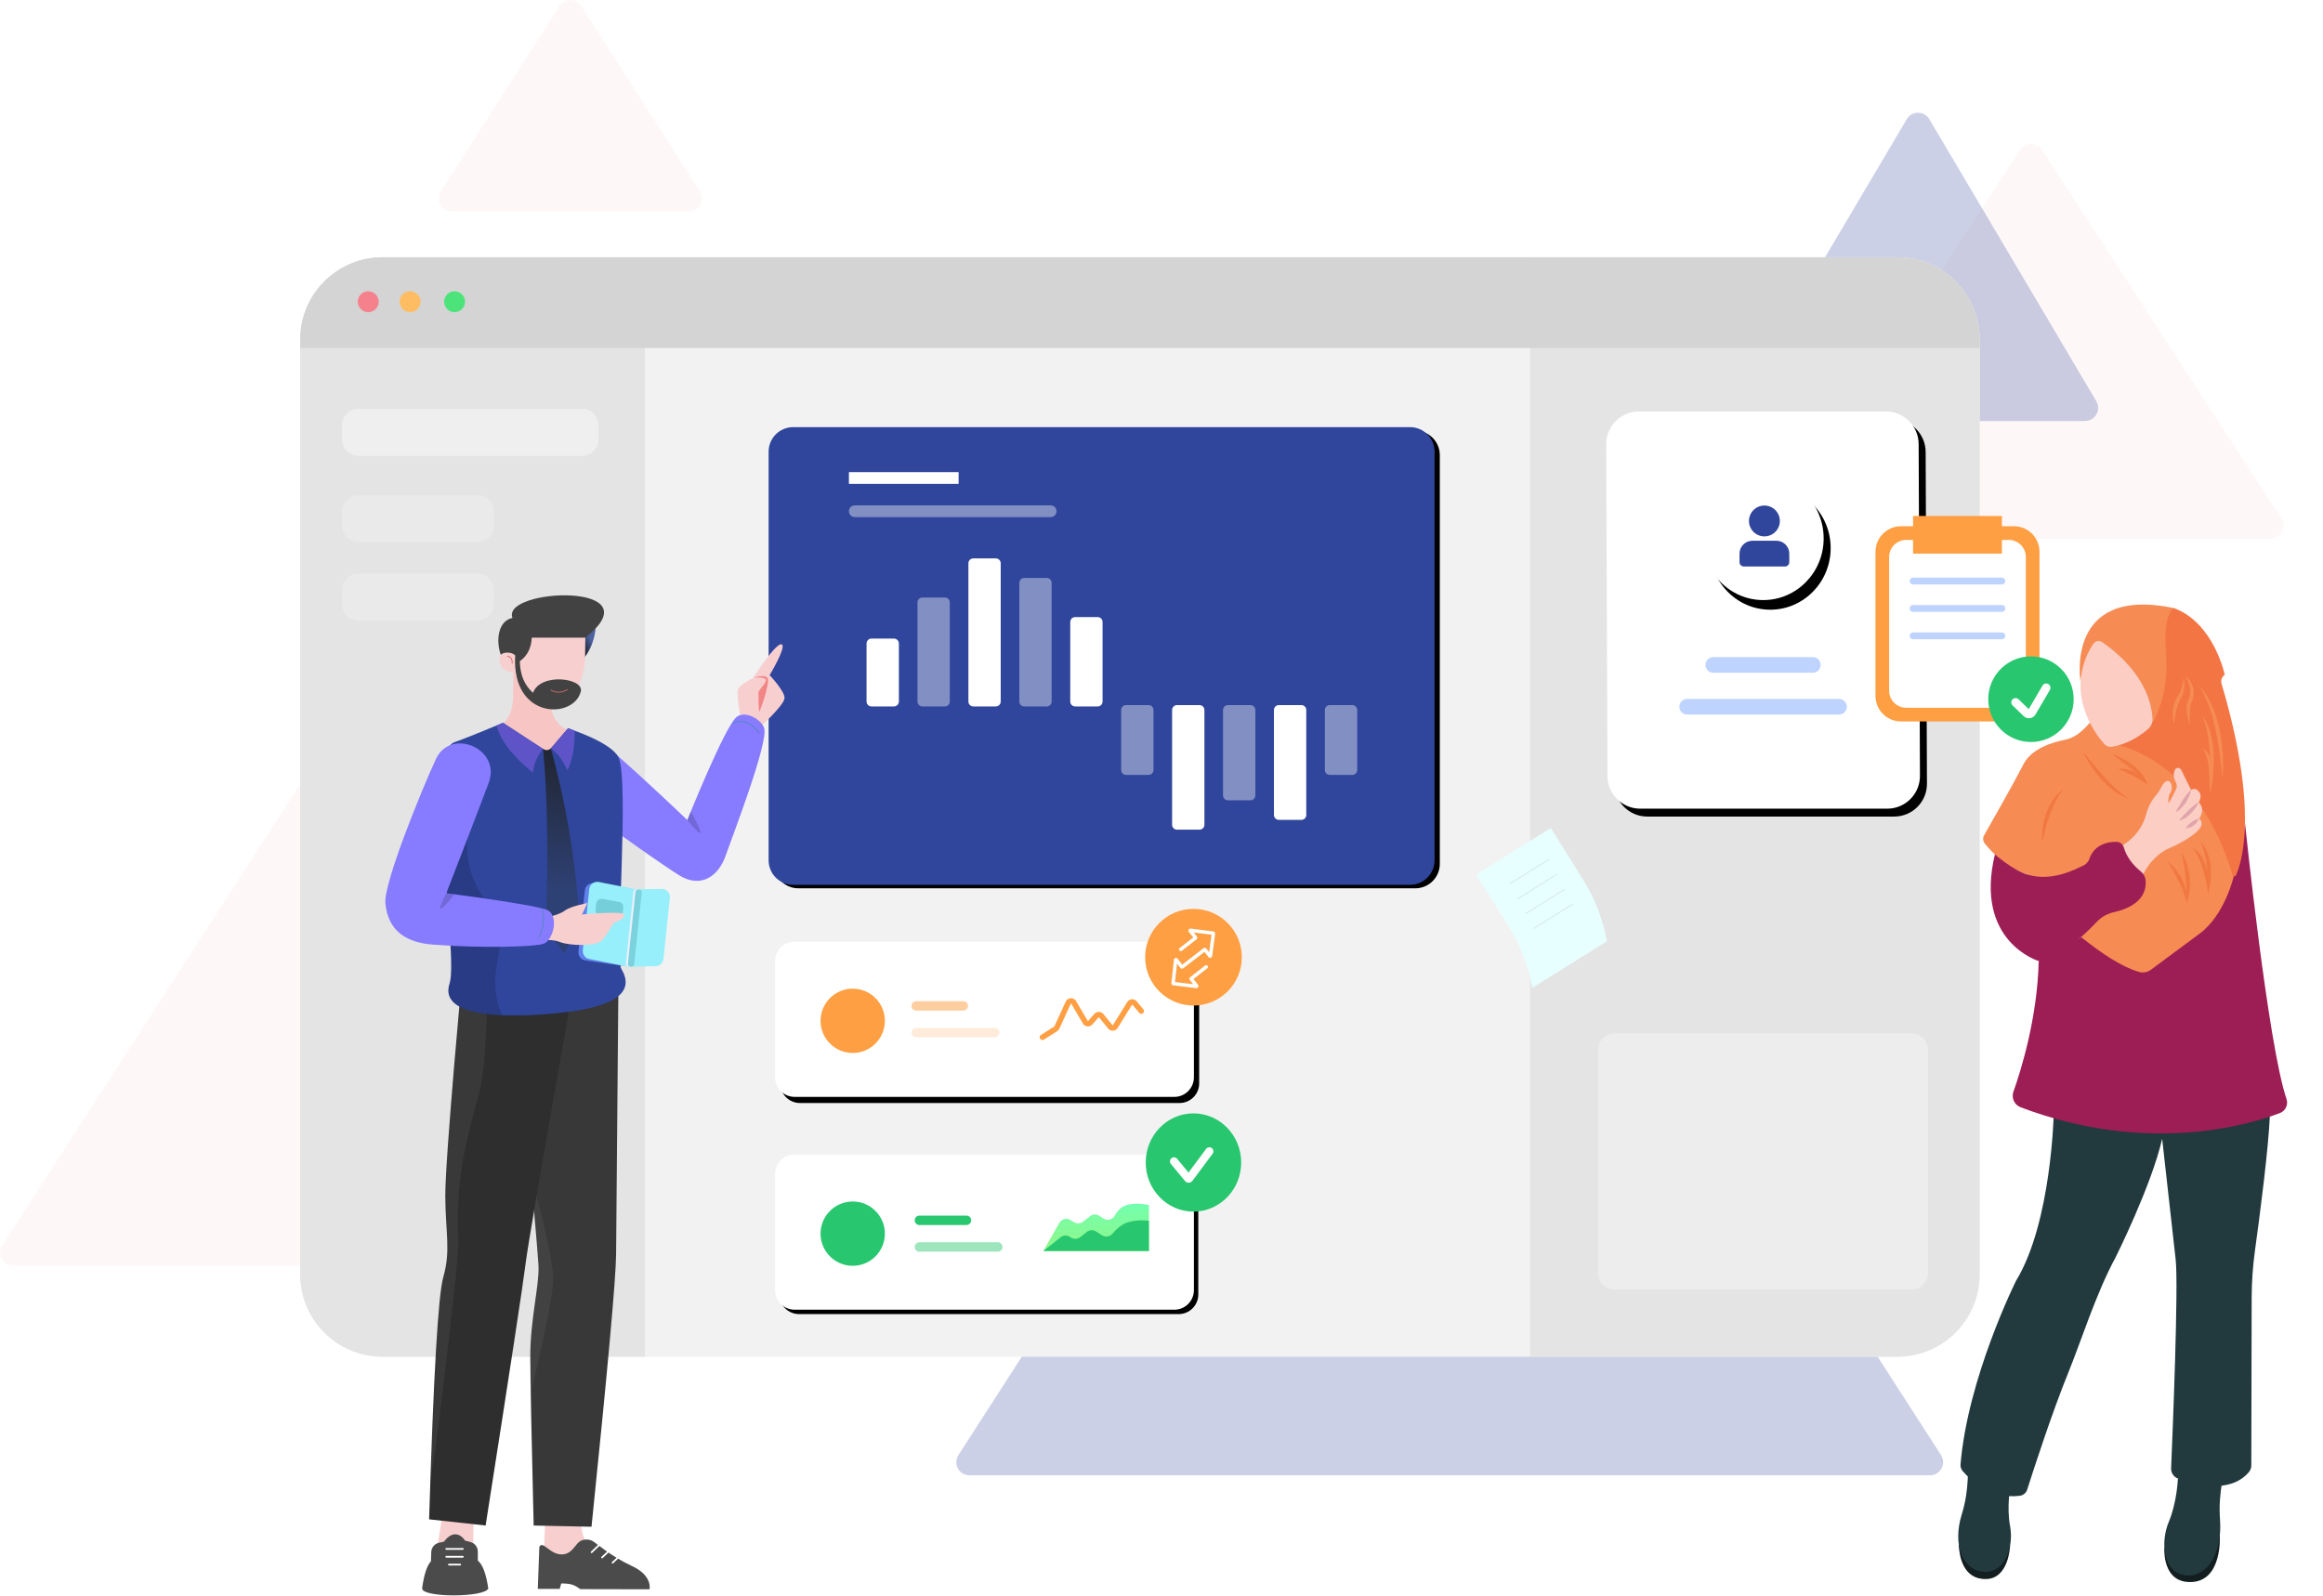 <svg width="2653" height="1823" viewBox="0 0 2653 1823" fill="none" xmlns="http://www.w3.org/2000/svg">
<path opacity="0.05" fill-rule="evenodd" clip-rule="evenodd" d="M2332.11 171.103L2605.66 592.462C2610.16 599.392 2608.19 608.658 2601.26 613.157C2598.83 614.731 2596 615.569 2593.11 615.569H2046.02C2037.76 615.569 2031.06 608.871 2031.06 600.608C2031.06 597.717 2031.9 594.887 2033.47 592.462L2307.02 171.103C2311.52 164.172 2320.78 162.201 2327.71 166.7C2329.47 167.843 2330.97 169.343 2332.11 171.103Z" fill="#EA5455"/>
<path opacity="0.05" fill-rule="evenodd" clip-rule="evenodd" d="M364.739 900.595L701.949 1422.84C706.431 1429.78 704.437 1439.04 697.496 1443.52C695.077 1445.08 692.259 1445.91 689.38 1445.91H14.961C6.698 1445.91 0 1439.22 0 1430.95C0 1428.07 0.831 1425.26 2.392 1422.84L339.602 900.595C344.084 893.654 353.345 891.66 360.286 896.142C362.07 897.294 363.588 898.812 364.739 900.595Z" fill="#EA5455"/>
<path opacity="0.25" fill-rule="evenodd" clip-rule="evenodd" d="M1668.24 810.88L2216.81 1662.23C2221.28 1669.17 2219.28 1678.43 2212.34 1682.91C2209.92 1684.46 2207.11 1685.29 2204.23 1685.29H1107.1C1098.84 1685.29 1092.14 1678.59 1092.14 1670.33C1092.14 1667.46 1092.96 1664.64 1094.52 1662.23L1643.09 810.88C1647.56 803.934 1656.82 801.932 1663.77 806.408C1665.56 807.563 1667.09 809.088 1668.24 810.88Z" fill="#30469C"/>
<path opacity="0.25" fill-rule="evenodd" clip-rule="evenodd" d="M2203.4 136.124L2394.1 458.337C2398.31 465.448 2395.95 474.624 2388.84 478.833C2386.54 480.198 2383.9 480.918 2381.22 480.918H1999.83C1991.56 480.918 1984.87 474.22 1984.87 465.957C1984.87 463.276 1985.59 460.644 1986.95 458.337L2177.65 136.124C2181.86 129.013 2191.03 126.661 2198.15 130.869C2200.31 132.151 2202.12 133.958 2203.4 136.124Z" fill="#30469C"/>
<path opacity="0.05" fill-rule="evenodd" clip-rule="evenodd" d="M663.996 6.901L799.368 218.516C803.821 225.477 801.788 234.729 794.827 239.181C792.42 240.721 789.622 241.54 786.765 241.54H516.022C507.759 241.54 501.061 234.841 501.061 226.578C501.061 223.721 501.879 220.923 503.419 218.516L638.79 6.901C643.243 -0.06 652.495 -2.093 659.456 2.36C661.28 3.527 662.829 5.076 663.996 6.901Z" fill="#EA5455"/>
<path fill-rule="evenodd" clip-rule="evenodd" d="M436.841 293.904H2166.85C2218.77 293.904 2260.87 335.998 2260.87 387.924V1455.82C2260.87 1507.74 2218.77 1549.84 2166.85 1549.84H436.841C384.915 1549.84 342.821 1507.74 342.821 1455.82V387.924C342.821 335.998 384.915 293.904 436.841 293.904Z" fill="#F2F2F2"/>
<g filter="url(#filter0_d_175_165)">
<path d="M905.801 487.937H1610.36C1625.82 487.937 1638.35 500.47 1638.35 515.93V982.743C1638.35 998.204 1625.82 1010.74 1610.36 1010.74H905.801C890.341 1010.74 877.808 998.204 877.808 982.743V515.93C877.808 500.47 890.341 487.937 905.801 487.937Z" fill="black"/>
</g>
<path d="M905.801 487.937H1610.36C1625.82 487.937 1638.35 500.47 1638.35 515.93V982.743C1638.35 998.204 1625.82 1010.74 1610.36 1010.74H905.801C890.341 1010.74 877.808 998.204 877.808 982.743V515.93C877.808 500.47 890.341 487.937 905.801 487.937Z" fill="#30469C"/>
<path opacity="0.395" fill-rule="evenodd" clip-rule="evenodd" d="M1084.72 688.153V801.381C1084.72 804.473 1082.21 806.98 1079.12 806.98H1053.41C1050.32 806.98 1047.81 804.473 1047.81 801.381V688.153C1047.81 685.061 1050.32 682.555 1053.41 682.555H1079.12C1082.21 682.555 1084.72 685.061 1084.72 688.153Z" fill="white"/>
<path fill-rule="evenodd" clip-rule="evenodd" d="M1026.56 735.071V801.381C1026.56 804.473 1024.05 806.98 1020.96 806.98H995.25C992.158 806.98 989.651 804.473 989.651 801.381V735.071C989.651 731.979 992.158 729.473 995.25 729.473H1020.96C1024.05 729.473 1026.56 731.979 1026.56 735.071Z" fill="white"/>
<path fill-rule="evenodd" clip-rule="evenodd" d="M1142.88 643.469V801.38C1142.88 804.472 1140.37 806.979 1137.28 806.979H1111.57C1108.48 806.979 1105.97 804.472 1105.97 801.38V643.469C1105.97 640.377 1108.48 637.87 1111.57 637.87H1137.28C1140.37 637.87 1142.88 640.377 1142.88 643.469Z" fill="white"/>
<path opacity="0.395" fill-rule="evenodd" clip-rule="evenodd" d="M1201.04 665.81V801.379C1201.04 804.472 1198.53 806.978 1195.44 806.978H1169.73C1166.64 806.978 1164.13 804.472 1164.13 801.379V665.81C1164.13 662.718 1166.64 660.211 1169.73 660.211H1195.44C1198.53 660.211 1201.04 662.718 1201.04 665.81Z" fill="white"/>
<path fill-rule="evenodd" clip-rule="evenodd" d="M1259.2 710.494V801.38C1259.2 804.472 1256.69 806.978 1253.6 806.978H1227.89C1224.79 806.978 1222.29 804.472 1222.29 801.38V710.494C1222.29 707.402 1224.79 704.896 1227.89 704.896H1253.6C1256.69 704.896 1259.2 707.402 1259.2 710.494Z" fill="white"/>
<path opacity="0.395" fill-rule="evenodd" clip-rule="evenodd" d="M1317.36 811.033V879.577C1317.36 882.669 1314.85 885.176 1311.76 885.176H1286.05C1282.95 885.176 1280.45 882.669 1280.45 879.577V811.033C1280.45 807.941 1282.95 805.435 1286.05 805.435H1311.76C1314.85 805.435 1317.36 807.941 1317.36 811.033Z" fill="white"/>
<path fill-rule="evenodd" clip-rule="evenodd" d="M1375.51 811.033V942.134C1375.51 945.226 1373.01 947.733 1369.92 947.733H1344.2C1341.11 947.733 1338.61 945.226 1338.61 942.134V811.033C1338.61 807.941 1341.11 805.435 1344.2 805.435H1369.92C1373.01 805.435 1375.51 807.941 1375.51 811.033Z" fill="white"/>
<path opacity="0.395" fill-rule="evenodd" clip-rule="evenodd" d="M1433.68 811.033V908.621C1433.68 911.713 1431.17 914.22 1428.08 914.22H1402.37C1399.27 914.22 1396.77 911.713 1396.77 908.621V811.033C1396.77 807.941 1399.27 805.435 1402.37 805.435H1428.08C1431.17 805.435 1433.68 807.941 1433.68 811.033Z" fill="white"/>
<path fill-rule="evenodd" clip-rule="evenodd" d="M1491.83 811.033V930.963C1491.83 934.055 1489.33 936.562 1486.23 936.562H1460.52C1457.43 936.562 1454.92 934.055 1454.92 930.963V811.033C1454.92 807.941 1457.43 805.435 1460.52 805.435H1486.23C1489.33 805.435 1491.83 807.941 1491.83 811.033Z" fill="white"/>
<path opacity="0.395" fill-rule="evenodd" clip-rule="evenodd" d="M1549.99 811.033V879.577C1549.99 882.669 1547.49 885.176 1544.39 885.176H1518.68C1515.59 885.176 1513.08 882.669 1513.08 879.577V811.033C1513.08 807.941 1515.59 805.435 1518.68 805.435H1544.39C1547.49 805.435 1549.99 807.941 1549.99 811.033Z" fill="white"/>
<path opacity="0.395" fill-rule="evenodd" clip-rule="evenodd" d="M976.224 577.304H1199.93C1203.63 577.304 1206.63 580.305 1206.63 584.007C1206.63 587.708 1203.63 590.709 1199.93 590.709H976.224C972.522 590.709 969.521 587.708 969.521 584.007C969.521 580.305 972.522 577.304 976.224 577.304Z" fill="white"/>
<path d="M1094.79 539.324H969.521V552.729H1094.79V539.324Z" fill="white"/>
<path fill-rule="evenodd" clip-rule="evenodd" d="M436.841 293.904H642.59C694.516 293.904 736.61 335.998 736.61 387.924V1549.84H436.841C384.915 1549.84 342.821 1507.74 342.821 1455.82V387.924C342.821 335.998 384.915 293.904 436.841 293.904Z" fill="#E4E4E4"/>
<path fill-rule="evenodd" clip-rule="evenodd" d="M409.343 467.04H664.837C675.165 467.04 683.538 475.413 683.538 485.742V502.071C683.538 512.399 675.165 520.772 664.837 520.772H409.343C399.015 520.772 390.642 512.399 390.642 502.071V485.742C390.642 475.413 399.015 467.04 409.343 467.04Z" fill="white" fill-opacity="0.424"/>
<path fill-rule="evenodd" clip-rule="evenodd" d="M409.343 565.55H545.287C555.616 565.55 563.989 573.923 563.989 584.251V600.581C563.989 610.909 555.616 619.282 545.287 619.282H409.343C399.015 619.282 390.642 610.909 390.642 600.581V584.251C390.642 573.923 399.015 565.55 409.343 565.55Z" fill="white" fill-opacity="0.205"/>
<path fill-rule="evenodd" clip-rule="evenodd" d="M409.343 655.104H545.287C555.616 655.104 563.989 663.476 563.989 673.805V690.134C563.989 700.463 555.616 708.836 545.287 708.836H409.343C399.015 708.836 390.642 700.463 390.642 690.134V673.805C390.642 663.476 399.015 655.104 409.343 655.104Z" fill="white" fill-opacity="0.205"/>
<path fill-rule="evenodd" clip-rule="evenodd" d="M1747.53 293.904H2166.85C2218.77 293.904 2260.87 335.998 2260.87 387.924V1455.82C2260.87 1507.74 2218.77 1549.84 2166.85 1549.84H1747.53V293.904Z" fill="#E4E4E4"/>
<g filter="url(#filter1_d_175_165)">
<path d="M1871.75 470.027H2153.8C2174.4 470.027 2191.12 486.683 2191.21 507.282L2192.7 886.216C2192.79 906.873 2176.11 923.684 2155.45 923.766C2155.4 923.766 2155.35 923.766 2155.3 923.766H1873.25C1852.65 923.766 1835.93 907.111 1835.85 886.511L1834.35 507.578C1834.27 486.921 1850.95 470.109 1871.61 470.027C1871.66 470.027 1871.71 470.027 1871.75 470.027Z" fill="black"/>
</g>
<path d="M1871.75 470.027H2153.8C2174.4 470.027 2191.12 486.683 2191.21 507.282L2192.7 886.216C2192.79 906.873 2176.11 923.684 2155.45 923.766C2155.4 923.766 2155.35 923.766 2155.3 923.766H1873.25C1852.65 923.766 1835.93 907.111 1835.85 886.511L1834.35 507.578C1834.27 486.921 1850.95 470.109 1871.61 470.027C1871.66 470.027 1871.71 470.027 1871.75 470.027Z" fill="white"/>
<path opacity="0.34" d="M1956.73 750.629H2070.33C2075.27 750.629 2079.28 754.639 2079.28 759.585C2079.28 764.531 2075.27 768.54 2070.33 768.54H1956.73C1951.79 768.54 1947.78 764.531 1947.78 759.585C1947.78 754.639 1951.79 750.629 1956.73 750.629Z" fill="#467FFF"/>
<path opacity="0.34" d="M1926.84 798.391H2100.21C2105.16 798.391 2109.17 802.4 2109.17 807.346C2109.17 812.292 2105.16 816.301 2100.21 816.301H1926.84C1921.9 816.301 1917.89 812.292 1917.89 807.346C1917.89 802.4 1921.9 798.391 1926.84 798.391Z" fill="#467FFF"/>
<g filter="url(#filter2_dd_175_165)">
<path d="M2013.75 685.481C2051.84 685.481 2082.72 653.956 2082.72 615.068C2082.72 576.18 2051.84 544.656 2013.75 544.656C1975.66 544.656 1944.79 576.18 1944.79 615.068C1944.79 653.956 1975.66 685.481 2013.75 685.481Z" fill="black"/>
</g>
<path d="M2013.75 685.481C2051.84 685.481 2082.72 653.956 2082.72 615.068C2082.72 576.18 2051.84 544.656 2013.75 544.656C1975.66 544.656 1944.79 576.18 1944.79 615.068C1944.79 653.956 1975.66 685.481 2013.75 685.481Z" fill="white"/>
<path fill-rule="evenodd" clip-rule="evenodd" d="M2028.79 617.722C2036.9 617.722 2043.47 624.297 2043.47 632.406V642.184C2043.47 644.893 2041.28 647.09 2038.57 647.09H1991.53C1988.82 647.09 1986.63 644.893 1986.63 642.184V632.406C1986.63 624.297 1993.2 617.722 2001.31 617.722H2028.79ZM2015.05 577.493C2024.79 577.493 2032.69 585.382 2032.69 595.113C2032.69 604.845 2024.79 612.734 2015.05 612.734C2005.31 612.734 1997.41 604.845 1997.41 595.113C1997.41 585.382 2005.31 577.493 2015.05 577.493Z" fill="#30469C"/>
<path fill-rule="evenodd" clip-rule="evenodd" d="M1843.94 1180.49H2183.12C2193.45 1180.49 2201.82 1188.86 2201.82 1199.19V1454.33C2201.82 1464.66 2193.45 1473.03 2183.12 1473.03H1843.94C1833.61 1473.03 1825.24 1464.66 1825.24 1454.33V1199.19C1825.24 1188.86 1833.61 1180.49 1843.94 1180.49Z" fill="white" fill-opacity="0.346"/>
<path fill-rule="evenodd" clip-rule="evenodd" d="M436.841 293.904H2166.85C2218.77 293.904 2260.87 335.998 2260.87 387.924V397.576H342.821V387.924C342.821 335.998 384.915 293.904 436.841 293.904Z" fill="#D4D4D4"/>
<path fill-rule="evenodd" clip-rule="evenodd" d="M420.527 356.592C427.13 356.592 432.482 351.246 432.482 344.651C432.482 338.057 427.13 332.711 420.527 332.711C413.925 332.711 408.572 338.057 408.572 344.651C408.572 351.246 413.925 356.592 420.527 356.592Z" fill="#F5818D"/>
<path fill-rule="evenodd" clip-rule="evenodd" d="M468.348 356.592C474.95 356.592 480.302 351.246 480.302 344.651C480.302 338.057 474.95 332.711 468.348 332.711C461.745 332.711 456.393 338.057 456.393 344.651C456.393 351.246 461.745 356.592 468.348 356.592Z" fill="#FFBD63"/>
<path fill-rule="evenodd" clip-rule="evenodd" d="M519.156 356.592C525.759 356.592 531.111 351.246 531.111 344.651C531.111 338.057 525.759 332.711 519.156 332.711C512.554 332.711 507.201 338.057 507.201 344.651C507.201 351.246 512.554 356.592 519.156 356.592Z" fill="#4CE47A"/>
<g filter="url(#filter3_d_175_165)">
<path d="M907.559 1075.63H1341.13C1353.5 1075.63 1363.52 1085.65 1363.52 1098.02V1230.6C1363.52 1242.97 1353.5 1252.99 1341.13 1252.99H907.559C895.191 1252.99 885.164 1242.97 885.164 1230.6V1098.02C885.164 1085.65 895.191 1075.63 907.559 1075.63Z" fill="black"/>
</g>
<path d="M907.559 1075.63H1341.13C1353.5 1075.63 1363.52 1085.65 1363.52 1098.02V1230.6C1363.52 1242.97 1353.5 1252.99 1341.13 1252.99H907.559C895.191 1252.99 885.164 1242.97 885.164 1230.6V1098.02C885.164 1085.65 895.191 1075.63 907.559 1075.63Z" fill="white"/>
<path opacity="0.2" fill-rule="evenodd" clip-rule="evenodd" d="M1046.41 1174.16H1135.99C1138.96 1174.16 1141.36 1176.57 1141.36 1179.54C1141.36 1182.51 1138.96 1184.91 1135.99 1184.91H1046.41C1043.44 1184.91 1041.03 1182.51 1041.03 1179.54C1041.03 1176.57 1043.44 1174.16 1046.41 1174.16Z" fill="#FF9F43"/>
<path opacity="0.5" fill-rule="evenodd" clip-rule="evenodd" d="M1046.41 1143.71H1100.16C1103.12 1143.71 1105.53 1146.11 1105.53 1149.08C1105.53 1152.05 1103.12 1154.46 1100.16 1154.46H1046.41C1043.44 1154.46 1041.03 1152.05 1041.03 1149.08C1041.03 1146.11 1043.44 1143.71 1046.41 1143.71Z" fill="#FF9F43"/>
<path d="M1217.07 1144.2C1218.61 1140.82 1222.59 1139.33 1225.97 1140.87C1227.09 1141.38 1228.04 1142.18 1228.73 1143.19L1228.97 1143.58L1242.15 1165.98C1242.28 1166.2 1242.55 1166.27 1242.76 1166.14L1242.82 1166.1L1242.87 1166.05L1249.88 1158.13C1252.34 1155.35 1256.59 1155.09 1259.37 1157.55C1259.55 1157.71 1259.72 1157.88 1259.89 1158.06L1260.12 1158.34L1270.41 1170.96C1270.56 1171.15 1270.84 1171.18 1271.04 1171.03L1271.09 1170.98L1271.13 1170.92L1287.37 1144.67C1289.33 1141.52 1293.47 1140.54 1296.62 1142.49C1297.11 1142.8 1297.56 1143.16 1297.95 1143.58L1298.24 1143.9L1305.81 1152.94C1306.92 1154.27 1306.74 1156.25 1305.41 1157.36C1304.16 1158.41 1302.33 1158.31 1301.19 1157.17L1301 1156.96L1293.43 1147.92C1293.4 1147.88 1293.36 1147.85 1293.32 1147.83C1293.15 1147.72 1292.93 1147.75 1292.78 1147.88L1292.71 1147.97L1276.47 1174.22C1276.07 1174.85 1275.58 1175.42 1275 1175.89C1272.22 1178.15 1268.18 1177.83 1265.79 1175.21L1265.54 1174.92L1255.26 1162.3C1255.25 1162.28 1255.23 1162.26 1255.21 1162.24C1255.06 1162.11 1254.84 1162.1 1254.67 1162.2L1254.58 1162.28L1247.57 1170.21C1247.1 1170.74 1246.55 1171.19 1245.94 1171.55C1242.85 1173.37 1238.9 1172.43 1236.94 1169.48L1236.74 1169.16L1223.57 1146.76C1223.52 1146.68 1223.45 1146.61 1223.37 1146.57C1223.18 1146.49 1222.97 1146.54 1222.84 1146.69L1222.78 1146.8L1209.94 1174.97C1209.46 1176.02 1208.72 1176.92 1207.79 1177.6L1207.44 1177.85L1192.22 1187.55C1190.76 1188.48 1188.82 1188.05 1187.89 1186.59C1187.01 1185.21 1187.34 1183.41 1188.61 1182.43L1188.84 1182.26L1204.07 1172.56C1204.11 1172.53 1204.16 1172.49 1204.19 1172.44L1204.23 1172.37L1217.07 1144.2Z" fill="#FF9F43"/>
<path d="M973.848 1202.83C994.132 1202.83 1010.58 1186.39 1010.58 1166.1C1010.58 1145.82 994.132 1129.37 973.848 1129.37C953.564 1129.37 937.12 1145.82 937.12 1166.1C937.12 1186.39 953.564 1202.83 973.848 1202.83Z" fill="#FF9F43"/>
<g filter="url(#filter4_d_175_165)">
<path d="M907.559 1318.74H1341.13C1353.5 1318.74 1363.52 1328.77 1363.52 1341.14V1473.72C1363.52 1486.09 1353.5 1496.11 1341.13 1496.11H907.559C895.191 1496.11 885.164 1486.09 885.164 1473.72V1341.14C885.164 1328.77 895.191 1318.74 907.559 1318.74Z" fill="black"/>
</g>
<path d="M907.559 1318.74H1341.13C1353.5 1318.74 1363.52 1328.77 1363.52 1341.14V1473.72C1363.52 1486.09 1353.5 1496.11 1341.13 1496.11H907.559C895.191 1496.11 885.164 1486.09 885.164 1473.72V1341.14C885.164 1328.77 895.191 1318.74 907.559 1318.74Z" fill="white"/>
<path opacity="0.454" fill-rule="evenodd" clip-rule="evenodd" d="M1049.99 1419.07H1139.57C1142.54 1419.07 1144.95 1421.48 1144.95 1424.45C1144.95 1427.42 1142.54 1429.82 1139.57 1429.82H1049.99C1047.02 1429.82 1044.62 1427.42 1044.62 1424.45C1044.62 1421.48 1047.02 1419.07 1049.99 1419.07Z" fill="#28C76F"/>
<path fill-rule="evenodd" clip-rule="evenodd" d="M1049.99 1388.62H1103.74C1106.71 1388.62 1109.11 1391.02 1109.11 1393.99C1109.11 1396.96 1106.71 1399.37 1103.74 1399.37H1049.99C1047.02 1399.37 1044.62 1396.96 1044.62 1393.99C1044.62 1391.02 1047.02 1388.62 1049.99 1388.62Z" fill="#28C76F"/>
<path fill-rule="evenodd" clip-rule="evenodd" d="M1191.53 1429.06L1209.89 1396.83C1212.34 1392.53 1217.81 1391.03 1222.11 1393.48C1222.15 1393.51 1222.19 1393.53 1222.23 1393.55L1226.77 1396.23C1229.95 1398.11 1233.96 1397.85 1236.86 1395.57L1244.89 1389.26C1247.88 1386.91 1252.02 1386.71 1255.23 1388.75L1260.33 1391.99C1264.5 1394.64 1270.04 1393.41 1272.69 1389.23C1272.79 1389.09 1272.88 1388.94 1272.96 1388.79C1276.64 1382.17 1281.19 1378.11 1286.59 1376.59C1294.07 1374.5 1302.58 1374.5 1312.14 1376.59V1429.06H1191.53Z" fill="url(#paint0_linear_175_165)"/>
<path fill-rule="evenodd" clip-rule="evenodd" d="M1191.53 1429.06L1211.35 1413.3C1214.4 1410.87 1218.67 1410.7 1221.91 1412.87L1223.06 1413.64C1226.28 1415.8 1230.53 1415.64 1233.58 1413.24L1241.31 1407.18C1244.29 1404.83 1248.44 1404.62 1251.64 1406.66L1258.7 1411.15C1262.45 1413.53 1267.38 1412.8 1270.28 1409.44C1276.53 1402.22 1282.64 1397.77 1288.61 1396.09C1296.09 1394 1303.93 1393.47 1312.14 1394.51V1429.06H1191.53Z" fill="#28C76F"/>
<path d="M973.848 1445.95C994.132 1445.95 1010.58 1429.51 1010.58 1409.22C1010.58 1388.94 994.132 1372.49 973.848 1372.49C953.564 1372.49 937.12 1388.94 937.12 1409.22C937.12 1429.51 953.564 1445.95 973.848 1445.95Z" fill="#28C76F"/>
<path d="M1362.99 1384.04C1393.09 1384.04 1417.5 1358.92 1417.5 1327.94C1417.5 1296.95 1393.09 1271.83 1362.99 1271.83C1332.88 1271.83 1308.48 1296.95 1308.48 1327.94C1308.48 1358.92 1332.88 1384.04 1362.99 1384.04Z" fill="#28C76F"/>
<path fill-rule="evenodd" clip-rule="evenodd" d="M1344.34 1323.71C1342.72 1321.75 1339.81 1321.47 1337.84 1323.09C1335.88 1324.71 1335.6 1327.62 1337.22 1329.59L1353.25 1348.99C1355.18 1351.33 1358.64 1351.66 1360.99 1349.73C1361.33 1349.45 1361.63 1349.13 1361.9 1348.77L1384.86 1317.92C1386.38 1315.88 1385.96 1312.99 1383.91 1311.47C1381.87 1309.95 1378.97 1310.37 1377.45 1312.42L1357.33 1339.44L1344.34 1323.71Z" fill="white"/>
<path fill-rule="evenodd" clip-rule="evenodd" d="M663.062 1734.57C663.062 1734.57 662.596 1764.09 680.891 1774.58C699.185 1785.07 727.528 1804.56 727.528 1804.56L619.707 1808.18L622.781 1734.3L663.062 1734.57Z" fill="#F8CFCF"/>
<path fill-rule="evenodd" clip-rule="evenodd" d="M615.943 1767.1L614.188 1815H639.232L640.948 1808.83C640.948 1808.83 650.377 1808.45 655.826 1811.11C661.585 1813.93 662.359 1815.3 662.359 1815.3L741.796 1815.46C741.796 1815.46 745.714 1799.98 721.5 1788.79C697.286 1777.59 679.655 1761.69 676.305 1760.06C672.932 1758.43 666.126 1757.5 661.333 1761.35C656.54 1765.2 652.749 1775.32 641.888 1775.64C627.909 1776.05 619.879 1759 615.943 1767.1Z" fill="#4B4B4B"/>
<path d="M683.829 1765.26L675.594 1773.15" stroke="white" stroke-width="2" stroke-linecap="round"/>
<path d="M695.838 1771.24L687.603 1779.13" stroke="white" stroke-width="2" stroke-linecap="round"/>
<path d="M707.848 1777.22L699.612 1785.11" stroke="white" stroke-width="2" stroke-linecap="round"/>
<path fill-rule="evenodd" clip-rule="evenodd" d="M584.146 1096.76C584.146 1096.76 614.099 1423.4 615.031 1446.11C615.963 1468.81 605.41 1508 605.616 1550.47C605.752 1578.79 607.037 1642.85 609.47 1742.64L675.547 1744.03C694.06 1563.69 703.417 1460 703.617 1432.95C703.914 1392.39 706.461 1100.67 706.461 1100.67L584.146 1096.76Z" fill="#383838"/>
<path opacity="0.284" fill-rule="evenodd" clip-rule="evenodd" d="M631.774 1456.28L631.847 1457.08C632.842 1470.93 624.158 1516.49 605.797 1593.76L605.615 1550.47C605.414 1508.76 615.589 1470.21 615.07 1447.34L615.031 1446.11C614.717 1438.46 611.107 1396.29 606.458 1343.73L608.628 1351.43C621.368 1397.02 629.083 1431.97 631.774 1456.28Z" fill="white" fill-opacity="0.192"/>
<path fill-rule="evenodd" clip-rule="evenodd" d="M505.588 1729.38L492.937 1805.91L539.575 1805.68L541.05 1728.18L505.588 1729.38Z" fill="#F8CFCF"/>
<path fill-rule="evenodd" clip-rule="evenodd" d="M492.517 1772.91L492.168 1783.47C487.508 1788.63 484.151 1798.95 482.096 1814.44C482.096 1825.26 554.171 1824.94 557.635 1814.44C555.119 1797.57 551.146 1787.02 545.718 1782.78L545.679 1772.31C545.66 1767.25 542.253 1762.83 537.363 1761.51L531.117 1759.84C524.299 1749.91 515.008 1750.26 507.046 1761.08L501.358 1762.31C496.331 1763.4 492.687 1767.77 492.517 1772.91Z" fill="#4B4B4B"/>
<path d="M509.694 1769.35H528.574" stroke="white" stroke-width="2" stroke-linecap="round"/>
<path d="M509.694 1778.32H528.574" stroke="white" stroke-width="2" stroke-linecap="round"/>
<path d="M512.697 1787.29H525.573" stroke="white" stroke-width="2" stroke-linecap="round"/>
<path fill-rule="evenodd" clip-rule="evenodd" d="M529.113 1099.42C529.113 1099.42 508.274 1323.54 508.558 1366.45C508.841 1409.38 514.971 1428.22 506.247 1459.01C500.429 1479.54 495.041 1571.72 490.08 1735.56L554.6 1742.61C582.078 1567.29 597.312 1467.48 600.3 1443.18C604.782 1406.72 660.179 1096.32 660.179 1096.32L529.113 1099.42Z" fill="#2E2E2E"/>
<path opacity="0.284" fill-rule="evenodd" clip-rule="evenodd" d="M546.535 1251.53L542.6 1265.75C531.077 1307.74 520.441 1352.13 523.225 1415.55L523.361 1418.45C524.046 1432.18 515.294 1511.91 497.104 1657.63L495.374 1667.88C493.589 1678.32 492.001 1687.23 490.609 1694.61L491.005 1681.71C493.324 1610.47 499.563 1482.59 506.243 1459.01C514.967 1428.22 508.837 1409.38 508.554 1366.45C508.356 1336.41 518.507 1217.58 524.616 1148.98L529.109 1099.42L556.344 1098.77L556.41 1106.41C556.89 1176.88 553.598 1225.25 546.535 1251.53Z" fill="white" fill-opacity="0.192"/>
<path fill-rule="evenodd" clip-rule="evenodd" d="M846.203 823.226C846.203 823.226 840.83 793.402 842.762 787.363C844.412 782.143 860.008 774.617 860.008 774.617C860.008 774.617 887.134 731.934 893.07 736.28C897.9 739.804 878.944 771.271 878.944 771.271C878.944 771.271 896.23 789.335 895.988 797.409C895.747 805.485 867.775 830.763 867.775 830.763L846.203 823.226Z" fill="#F8CFCF"/>
<path fill-rule="evenodd" clip-rule="evenodd" d="M860.592 774.188C860.592 774.188 872.605 772.56 874.517 776.284C876.147 779.457 866.166 788.457 866.166 790.987C866.166 793.517 866.309 812.665 867.112 812.839C867.915 813.013 879.145 781.592 876.751 774.945C874.779 769.489 860.592 774.188 860.592 774.188Z" fill="#F28585"/>
<path fill-rule="evenodd" clip-rule="evenodd" d="M702.893 861.172C671.426 833.792 624.174 883.153 676.863 929.041C696.964 946.547 760.104 990.217 775.582 999.818C800.223 1015.1 820.472 1001.31 828.793 977.261C835.851 956.871 878.071 847.722 872.699 831.69C869.196 821.234 850.393 811.06 840.954 819.288C827.162 831.313 784.971 936.789 784.971 936.789C784.971 936.789 738.671 892.302 702.893 861.172Z" fill="#877BFF"/>
<path fill-rule="evenodd" clip-rule="evenodd" d="M784.972 936.789C794.184 948.043 799.123 952.81 799.789 951.091C800.454 949.373 796.801 941.282 788.83 926.819L784.972 936.789Z" fill="black" fill-opacity="0.16"/>
<path d="M837.291 826.05C848.269 820.931 860.263 827.26 866.873 837.416" stroke="#5386BF" stroke-linecap="round"/>
<path fill-rule="evenodd" clip-rule="evenodd" d="M567.414 830.232C567.414 830.232 585.279 826.055 585.899 796.897C586.519 767.739 586.084 757.786 586.084 757.786L628.437 757.079C628.437 757.079 628.864 789.575 628.872 801.329C628.888 826.917 647.967 833.831 647.967 833.831C647.967 833.831 646.381 861.81 610.724 863.807C582.884 865.369 567.414 830.232 567.414 830.232Z" fill="#F8C5C5"/>
<path fill-rule="evenodd" clip-rule="evenodd" d="M666.17 726.354L665.225 753.911C673.228 744.541 678.634 732.925 680.235 718.027L666.17 726.354Z" fill="url(#paint1_linear_175_165)"/>
<path fill-rule="evenodd" clip-rule="evenodd" d="M582.195 743.049C564.64 742.373 567.503 767.97 585.739 767.935C585.739 767.935 605.337 807.187 636.106 807.289C650.927 807.337 655.766 794.187 660.209 784.956C664.652 775.725 667.913 761.917 668.184 753.462C668.475 744.447 668.512 714.832 668.512 714.832L581.511 714.793L582.195 743.049Z" fill="#F8CFCF"/>
<path fill-rule="evenodd" clip-rule="evenodd" d="M668.513 728.421H607.327C606.685 739.434 603.012 748.579 593.687 755.325C593.951 771.459 599.37 783.204 608.766 791.44C616.946 768.089 666.986 774.477 663.347 789.714C655.701 821.723 584.034 822.448 588.381 748.778C585.523 744.895 575.297 744.169 571.931 748.052C566.183 731.956 568.636 709.187 585.26 705.893C572.211 671.595 749.653 664.34 668.513 728.421Z" fill="#424242"/>
<path d="M629.308 788.3C629.308 788.3 637.281 794.134 647.774 787.755" stroke="#CC6969" stroke-linecap="round"/>
<path d="M584.936 757.661C585.116 753.555 583.859 750.294 579.654 749.639" stroke="#DE6767" stroke-linecap="round"/>
<path fill-rule="evenodd" clip-rule="evenodd" d="M574.475 825.677L625.584 858.985L648.629 832.095C648.629 832.095 697.179 847.191 706.186 864.841C719.182 890.31 702.059 1094.37 709.524 1106.69C725.43 1132.93 704.281 1150.94 634.265 1157.56C564.248 1164.18 502.132 1158.76 513.404 1123.74C524.678 1088.72 481.176 860.18 519.528 847.591C531.512 843.657 574.475 825.677 574.475 825.677Z" fill="#30469C"/>
<path fill-rule="evenodd" clip-rule="evenodd" d="M539.984 888.682C543.079 894.171 541.484 913.189 535.198 945.736C529.842 973.465 535.966 1002.15 552.133 1025.29L553.042 1026.57C558.509 1034.15 563.55 1044.13 568.163 1056.52C579.478 1086.89 553.38 1112.2 573.38 1159.72L570.961 1159.6C531.72 1157.56 505.781 1147.42 513.404 1123.74C522.648 1095.03 495.068 936.219 505.974 873.012C524.855 876.732 536.191 881.954 539.984 888.682Z" fill="black" fill-opacity="0.16"/>
<path fill-rule="evenodd" clip-rule="evenodd" d="M574.476 825.677L620.192 855.583C613.49 863.396 609.896 872.487 608.539 882.493C590.971 868.711 572.708 849.453 567.049 828.744L574.476 825.677Z" fill="#5E54C7"/>
<path fill-rule="evenodd" clip-rule="evenodd" d="M629.198 854.805C636.929 860.05 643.095 869.335 648.115 879.892C654.133 867.76 656.438 851.737 656.438 834.653L648.889 831.659L629.198 854.805Z" fill="#5E54C7"/>
<path fill-rule="evenodd" clip-rule="evenodd" d="M620.19 855.581L620.783 855.913C623.523 857.448 626.947 856.997 629.197 854.805C646.432 918.188 658.554 987.953 662.22 1058.85L644.232 1088.82L623.193 1060.78C625.933 987.087 625.915 915.238 620.19 855.581Z" fill="url(#paint2_linear_175_165)"/>
<path d="M678.485 1008.84L718.644 1014.72C723.537 1015.43 726.993 1019.88 726.476 1024.8L719.122 1094.77C718.59 1099.83 714.055 1103.5 708.993 1102.97C708.869 1102.96 708.746 1102.94 708.622 1102.92L668.464 1097.05C663.571 1096.33 660.115 1091.88 660.632 1086.97L667.986 1017C668.518 1011.94 673.053 1008.27 678.115 1008.8C678.239 1008.81 678.362 1008.83 678.485 1008.84Z" fill="#6182EC"/>
<path fill-rule="evenodd" clip-rule="evenodd" d="M683.905 1007.52L726.733 1015.93L755.706 1015.44C760.796 1015.35 764.992 1019.4 765.078 1024.49C765.085 1024.87 765.068 1025.24 765.029 1025.61L757.688 1095.46C757.201 1100.09 753.336 1103.63 748.68 1103.71L717.45 1104.24L673.006 1095.51C668.323 1094.6 665.117 1090.25 665.616 1085.51L672.963 1015.6C673.495 1010.54 678.03 1006.86 683.092 1007.4C683.365 1007.43 683.636 1007.47 683.905 1007.52Z" fill="#96EFFA"/>
<path d="M687.926 1026.78L706.919 1030.26C709.996 1030.82 712.119 1033.66 711.792 1036.77L711.047 1043.87C710.701 1047.15 707.756 1049.54 704.469 1049.19C704.318 1049.18 704.167 1049.15 704.017 1049.13L685.024 1045.65C681.947 1045.08 679.823 1042.25 680.15 1039.13L680.896 1032.04C681.241 1028.75 684.186 1026.37 687.473 1026.71C687.625 1026.73 687.776 1026.75 687.926 1026.78Z" fill="#74CFDB"/>
<path d="M726.653 1015.92L727.866 1016.05C729.51 1016.22 730.702 1017.69 730.53 1019.34L721.903 1101.41C721.73 1103.06 720.258 1104.25 718.614 1104.07L717.401 1103.95C715.757 1103.77 714.565 1102.3 714.737 1100.66L723.364 1018.58C723.537 1016.94 725.009 1015.75 726.653 1015.92Z" fill="#EAEFFF"/>
<path d="M729.041 1016.17L730.255 1016.3C731.899 1016.47 733.091 1017.94 732.918 1019.59L724.292 1101.66C724.119 1103.31 722.647 1104.5 721.003 1104.33L719.789 1104.2C718.146 1104.03 716.953 1102.55 717.126 1100.91L725.753 1018.83C725.925 1017.19 727.398 1016 729.041 1016.17Z" fill="#7AD2DD"/>
<path fill-rule="evenodd" clip-rule="evenodd" d="M623.227 1048.24C623.227 1048.24 638.816 1045.12 645.197 1040.13C651.575 1035.14 670.896 1031.62 670.896 1031.62L664.715 1044.58C664.715 1044.58 712.068 1040.16 713.189 1044.81C714.313 1049.46 700.616 1054.52 700.616 1054.52C700.616 1054.52 693.862 1067.09 687.323 1074.37C681.136 1081.26 650.399 1080.44 639.624 1076.14C630.314 1072.43 620.19 1074.28 620.19 1074.28L623.227 1048.24Z" fill="#F8CFCF"/>
<path fill-rule="evenodd" clip-rule="evenodd" d="M497.851 867.062C514.784 830.613 572.763 855.171 558.151 894.216C543.997 932.043 509.705 1020.36 509.705 1020.36C509.705 1020.36 618.373 1034.1 626.845 1040.51C638.146 1049.06 631.16 1073.45 621.554 1077.8C613.427 1081.47 553.058 1083.62 493.991 1078.98C464.77 1076.69 443.16 1064.18 440.146 1031.7C438.034 1008.96 481.538 902.174 497.851 867.062Z" fill="#877BFF"/>
<path fill-rule="evenodd" clip-rule="evenodd" d="M509.745 1020.34C503.724 1031.74 501.574 1037.56 503.295 1037.79C505.015 1038.02 510.25 1032.62 518.998 1021.59L509.745 1020.34Z" fill="black" fill-opacity="0.16"/>
<path d="M619.193 1038.65C622.543 1049.31 620.189 1061.81 615.541 1070.64" stroke="#5386BF" stroke-linecap="round"/>
<path fill-rule="evenodd" clip-rule="evenodd" d="M1771.08 945.875L1686 999.034C1698.69 1019.33 1711.37 1039.64 1724.06 1059.94C1736.74 1080.24 1745.38 1103.07 1749.96 1128.43L1835.03 1075.27C1830.45 1049.91 1821.82 1027.08 1809.13 1006.78C1796.45 986.475 1783.76 966.175 1771.08 945.875Z" fill="#E8FFFF"/>
<path d="M1768.93 981.702L1724.69 1009.34" stroke="black" stroke-opacity="0.116" stroke-width="0.8" stroke-linecap="round"/>
<path d="M1777.92 998.781L1733.68 1026.42" stroke="black" stroke-opacity="0.116" stroke-width="0.8" stroke-linecap="round"/>
<path d="M1786.9 1015.86L1742.67 1043.5" stroke="black" stroke-opacity="0.116" stroke-width="0.8" stroke-linecap="round"/>
<path d="M1795.89 1032.94L1751.66 1060.58" stroke="black" stroke-opacity="0.116" stroke-width="0.8" stroke-linecap="round"/>
<path fill-rule="evenodd" clip-rule="evenodd" d="M2171.08 601.124H2300.06C2316.17 601.124 2329.23 614.185 2329.23 630.298V794.948C2329.23 811.061 2316.17 824.123 2300.06 824.123H2171.08C2154.97 824.123 2141.9 811.061 2141.9 794.948V630.298C2141.9 614.185 2154.97 601.124 2171.08 601.124Z" fill="#FF9F43"/>
<path fill-rule="evenodd" clip-rule="evenodd" d="M2176.96 616.772H2294.17C2304.91 616.772 2313.62 625.48 2313.62 636.222V789.024C2313.62 799.765 2304.91 808.473 2294.17 808.473H2176.96C2166.22 808.473 2157.51 799.765 2157.51 789.024V636.222C2157.51 625.48 2166.22 616.772 2176.96 616.772Z" fill="white"/>
<path d="M2319.48 847.598C2346.42 847.598 2368.26 825.703 2368.26 798.694C2368.26 771.686 2346.42 749.791 2319.48 749.791C2292.53 749.791 2270.69 771.686 2270.69 798.694C2270.69 825.703 2292.53 847.598 2319.48 847.598Z" fill="#28C76F"/>
<path fill-rule="evenodd" clip-rule="evenodd" d="M2332.67 783.187C2334.03 780.857 2337.02 780.077 2339.34 781.444C2341.51 782.72 2342.33 785.415 2341.32 787.662L2341.08 788.137L2324.72 816.078C2324.37 816.677 2323.95 817.232 2323.47 817.732C2320.27 821.066 2315.07 821.318 2311.57 818.42L2311.06 817.961L2298.5 805.83C2296.56 803.956 2296.5 800.86 2298.37 798.915C2300.12 797.1 2302.93 796.93 2304.87 798.439L2305.27 798.788L2316.93 810.057L2332.67 783.187Z" fill="white"/>
<path opacity="0.34" d="M2184.84 659.808H2286.3C2288.46 659.808 2290.21 661.56 2290.21 663.72C2290.21 665.881 2288.46 667.633 2286.3 667.633H2184.84C2182.68 667.633 2180.93 665.881 2180.93 663.72C2180.93 661.56 2182.68 659.808 2184.84 659.808Z" fill="#467FFF"/>
<path opacity="0.34" d="M2184.84 691.105H2286.3C2288.46 691.105 2290.21 692.857 2290.21 695.018C2290.21 697.178 2288.46 698.93 2286.3 698.93H2184.84C2182.68 698.93 2180.93 697.178 2180.93 695.018C2180.93 692.857 2182.68 691.105 2184.84 691.105Z" fill="#467FFF"/>
<path opacity="0.34" d="M2184.84 722.403H2286.3C2288.46 722.403 2290.21 724.155 2290.21 726.316C2290.21 728.476 2288.46 730.228 2286.3 730.228H2184.84C2182.68 730.228 2180.93 728.476 2180.93 726.316C2180.93 724.155 2182.68 722.403 2184.84 722.403Z" fill="#467FFF"/>
<path d="M2286.3 589.387H2184.83V632.422H2286.3V589.387Z" fill="#FF9F43"/>
<path d="M1363.03 1148.65C1393.53 1148.65 1418.25 1123.93 1418.25 1093.44C1418.25 1062.94 1393.53 1038.22 1363.03 1038.22C1332.54 1038.22 1307.82 1062.94 1307.82 1093.44C1307.82 1123.93 1332.54 1148.65 1363.03 1148.65Z" fill="#FF9F43"/>
<path d="M1357.24 1062.75C1357.4 1061.54 1358.44 1060.67 1359.62 1060.7L1359.86 1060.72L1385.74 1063.97C1386.94 1064.13 1387.81 1065.18 1387.78 1066.36L1387.76 1066.6L1384.38 1092.13C1384.3 1092.74 1383.98 1093.29 1383.5 1093.67C1382.54 1094.42 1381.17 1094.3 1380.35 1093.43L1380.21 1093.26L1375.58 1087.34L1351.34 1106.07C1350.38 1106.82 1349.03 1106.7 1348.21 1105.83L1348.06 1105.66L1344.23 1100.75L1341.92 1121.79L1362.62 1124.3L1358.89 1119.52C1358.14 1118.56 1358.26 1117.2 1359.12 1116.38L1359.3 1116.23L1376.33 1102.92C1377.2 1102.24 1378.45 1102.4 1379.13 1103.27C1379.76 1104.08 1379.67 1105.23 1378.94 1105.93L1378.78 1106.06L1363.04 1118.36L1368.2 1124.97C1368.95 1125.93 1368.84 1127.29 1367.97 1128.11L1367.8 1128.26C1367.37 1128.59 1366.84 1128.77 1366.31 1128.75L1366.07 1128.74L1339.83 1125.55C1338.63 1125.41 1337.76 1124.39 1337.77 1123.21L1337.78 1122.97L1340.7 1096.3C1340.85 1095.02 1342 1094.09 1343.29 1094.23C1343.84 1094.29 1344.35 1094.54 1344.73 1094.94L1344.88 1095.11L1350.2 1101.92L1374.44 1083.19C1375.4 1082.45 1376.75 1082.57 1377.57 1083.43L1377.72 1083.6L1380.94 1087.73L1383.59 1067.72L1363.31 1065.17L1366.87 1069.72C1367.62 1070.68 1367.51 1072.04 1366.64 1072.86L1366.47 1073.01L1349.74 1086.08C1348.87 1086.76 1347.62 1086.61 1346.94 1085.74C1346.3 1084.92 1346.4 1083.77 1347.13 1083.07L1347.28 1082.94L1362.72 1070.88L1357.72 1064.48C1357.39 1064.05 1357.21 1063.52 1357.23 1062.98L1357.24 1062.75Z" fill="white"/>
<path d="M2295.61 1765.9C2295.61 1765.9 2294.38 1803.3 2268.19 1803.79C2242 1804.27 2237.69 1777.77 2237.02 1764.92L2295.61 1765.9Z" fill="#131E20"/>
<path d="M2535.15 1754.2C2535.15 1754.2 2538.39 1805.04 2503.61 1807.13C2468.83 1809.22 2471.87 1768.48 2471.87 1768.48L2535.15 1754.2Z" fill="#131E20"/>
<path d="M2296.04 1696.8C2296.04 1696.8 2291.5 1721.61 2295.66 1743.6C2299.83 1765.59 2290.9 1797.28 2265.33 1795.43C2241.35 1793.66 2229.68 1765.01 2240.4 1730.01C2242.56 1723.05 2244.22 1715.94 2245.34 1708.74C2247.01 1697.43 2248.53 1681.86 2246.33 1671.86L2296.04 1696.8Z" fill="#223A3E"/>
<path d="M2487.28 1689.38C2487.28 1689.38 2486.17 1716.38 2476.88 1738.46C2467.59 1760.54 2469.29 1795.75 2495.38 1799.36C2519.9 1802.92 2538.1 1775.45 2535.42 1736.41C2534.82 1728.63 2534.79 1720.82 2535.34 1713.04C2536.27 1700.83 2538.31 1684.21 2542.84 1674.04L2487.28 1689.38Z" fill="#223A3E"/>
<path d="M2345.55 1270.8C2345.55 1270.8 2343.16 1396.41 2302.36 1463.2C2302.36 1463.2 2247.24 1573.79 2239.03 1672.89C2238.82 1675.63 2239.71 1678.35 2241.51 1680.44C2249.29 1689.53 2272.91 1712.93 2306.57 1708.68C2308.54 1708.45 2310.4 1707.65 2311.93 1706.38C2313.46 1705.12 2314.59 1703.44 2315.2 1701.55C2321.61 1681.4 2343.28 1614.2 2362.13 1567.96C2376.58 1532.47 2393.72 1477.62 2416.16 1436.22C2416.16 1436.22 2457.08 1354.47 2469.31 1300.86C2469.31 1300.86 2480.88 1404.73 2484.73 1438.83C2488.14 1468.87 2481.22 1637.41 2479.54 1677.16C2479.43 1679.7 2480.11 1682.2 2481.5 1684.32C2482.89 1686.45 2484.91 1688.08 2487.28 1688.99C2504.76 1695.63 2546.11 1707.51 2568.27 1681.73C2570.12 1679.55 2571.14 1676.78 2571.13 1673.92L2571.54 1482.42C2571.59 1464.28 2572.85 1446.17 2575.34 1428.2C2580.87 1388.06 2590.8 1312.2 2592.41 1272.85L2345.55 1270.8Z" fill="#223A3E"/>
<path d="M2328.33 1097.88C2326.77 1162.68 2308.33 1222.05 2299.43 1247.13C2298.21 1250.57 2298.39 1254.34 2299.92 1257.65C2301.45 1260.96 2304.22 1263.54 2307.62 1264.84C2451.33 1319.23 2566.6 1285.51 2603.68 1271.53C2606.81 1270.34 2609.36 1267.98 2610.78 1264.95C2612.2 1261.92 2612.39 1258.46 2611.3 1255.29C2590.09 1193.31 2563.9 940.143 2563.9 940.143C2563.9 940.143 2558.41 1038.15 2449.74 1106.81L2376.82 1070.43C2376.82 1070.43 2350.64 1089.08 2328.28 1097.93" fill="#9D1D55"/>
<path d="M2377.25 1070.82C2400.69 1089.65 2423.98 1104.87 2442.95 1110.27C2445.21 1110.91 2447.59 1111.02 2449.91 1110.61C2452.22 1110.19 2454.41 1109.25 2456.31 1107.86C2466.13 1100.63 2487.83 1084.63 2512.38 1066.32C2541.11 1044.85 2551.13 1000.91 2551.13 1000.91C2551.13 1000.91 2543.49 908.324 2428.89 848.047L2386.75 825.45C2383.15 829.785 2379.11 833.744 2374.7 837.267C2369.63 841.32 2363.66 844.08 2357.28 845.309C2344.87 847.749 2320.32 854.758 2310.98 872.888C2300.53 893.375 2274.52 939.168 2265.98 954.159C2265.14 955.63 2264.76 957.322 2264.9 959.012C2265.04 960.701 2265.68 962.31 2266.75 963.625C2273.97 972.557 2291.76 991.88 2315.4 999.011L2377.25 1070.82Z" fill="#F68B53"/>
<path d="M2376.14 779.626C2376.14 779.626 2357.02 668.402 2482.7 694.613L2482 782.463L2456.91 827.83C2456.91 827.83 2453.96 769.222 2395.04 735.946C2395.06 735.99 2375.62 765.996 2376.14 779.626Z" fill="#F68B53"/>
<path d="M2482.72 694.614C2482.72 694.614 2470.07 700.589 2473.65 744.448C2478.2 799.554 2456.43 827.545 2456.43 827.545L2419.35 851.314C2419.35 851.314 2511.26 868.144 2549.6 999.31C2549.7 999.772 2549.95 1000.19 2550.3 1000.5C2550.66 1000.81 2551.1 1001 2551.58 1001.03C2552.05 1001.06 2552.51 1000.94 2552.91 1000.68C2553.31 1000.43 2553.61 1000.05 2553.77 999.603C2561.13 982.845 2578.97 922.167 2537.15 781.08C2536.66 779.453 2536.63 777.725 2537.06 776.083C2537.49 774.441 2538.37 772.948 2539.59 771.769C2539.98 771.403 2540.37 771.016 2540.75 770.606C2540.75 770.606 2528.44 711.425 2482.72 694.614Z" fill="#F37544"/>
<path d="M2453.22 832.792C2454.97 831.233 2456.34 829.289 2457.22 827.112C2458.09 824.936 2458.45 822.586 2458.27 820.247C2455.14 774.222 2415.33 743.464 2400.61 733.387C2399.09 732.352 2397.23 731.955 2395.42 732.282C2393.61 732.609 2392 733.632 2390.94 735.133C2384.43 744.675 2379.92 755.439 2377.68 766.774C2375.45 778.109 2375.54 789.779 2377.94 801.079C2382.19 819.289 2390.93 836.144 2403.37 850.102C2404.42 851.224 2405.71 852.078 2407.16 852.592C2408.6 853.105 2410.14 853.264 2411.66 853.053C2419.48 851.944 2435.92 847.757 2453.22 832.792Z" fill="#FBCDC3"/>
<path d="M2501.19 828.225C2501.03 823.168 2500.81 818.22 2500.94 813.36C2500.98 810.991 2501.2 808.628 2501.6 806.292C2501.8 805.209 2502.08 804.145 2502.45 803.109L2504 799.78C2505.9 794.635 2505.95 788.985 2504.12 783.811C2502.52 778.829 2499.36 774.492 2495.11 771.437C2497.87 775.438 2499.79 779.955 2500.75 784.717C2501.75 789.184 2501.44 793.844 2499.87 798.141L2498.36 801.623C2497.92 802.937 2497.61 804.294 2497.44 805.673C2497.14 808.274 2497.12 810.9 2497.38 813.505C2497.93 818.571 2499.21 823.53 2501.19 828.225Z" fill="#F68B53"/>
<path d="M2493.87 773.965C2493.32 778.464 2492.34 782.902 2490.97 787.221C2490.3 789.252 2489.43 791.209 2488.36 793.059L2487.53 794.376L2486.56 795.952C2485.94 796.995 2485.37 798.07 2484.86 799.172C2482.92 803.604 2481.78 808.35 2481.52 813.184C2481.15 817.887 2481.64 822.617 2482.95 827.147C2483.44 822.508 2484.06 818.021 2484.97 813.645C2485.84 809.34 2487.17 805.139 2488.93 801.114C2489.41 800.141 2489.81 799.124 2490.38 798.218L2492.06 795.15C2493.11 792.932 2493.86 790.58 2494.28 788.159C2495.17 783.454 2495.04 778.611 2493.87 773.965Z" fill="#F68B53"/>
<path d="M2510.23 782.146C2513.07 785.879 2515.49 789.907 2517.45 794.159C2519.47 798.346 2521.28 802.633 2522.86 807.004C2526.01 815.753 2528.51 824.723 2530.35 833.839C2532.45 842.925 2533.7 852.179 2535.08 861.433C2535.56 866.08 2536.18 870.75 2536.73 875.42C2537.27 880.089 2537.58 884.8 2538.22 889.579C2538.58 884.873 2538.73 880.144 2538.89 875.415C2539.06 870.686 2538.73 865.954 2538.55 861.222C2538.37 856.49 2537.78 851.755 2537.17 847.064C2536.55 842.372 2535.79 837.658 2534.72 833.006C2533.65 828.354 2532.45 823.766 2531.14 819.177L2528.78 812.432C2528 810.256 2526.98 808.078 2526.06 805.901C2525.14 803.724 2523.92 801.544 2522.97 799.367C2522.01 797.19 2520.63 795.096 2519.24 793.088C2516.78 789.03 2513.74 785.345 2510.23 782.146Z" fill="#F68B53"/>
<path d="M2515.29 817.618C2516.67 820.889 2517.81 824.256 2518.7 827.692C2519.68 831.063 2520.39 834.518 2521.1 837.952C2522.35 844.854 2523.21 851.823 2523.66 858.824L2524.01 864.078L2524.14 869.352C2524.38 872.869 2524.09 876.382 2524.23 879.92L2524.02 890.55C2523.88 894.086 2523.68 897.642 2523.72 901.245C2524.68 897.802 2525.44 894.293 2526.21 890.784C2526.97 887.275 2527.37 883.698 2527.73 880.121C2528.47 872.913 2528.6 865.656 2528.12 858.426C2527.63 851.194 2526.41 844.03 2524.47 837.046C2523.46 833.571 2522.22 830.169 2520.75 826.862C2519.33 823.561 2517.5 820.455 2515.29 817.618Z" fill="#F68B53"/>
<path d="M2514.99 854.98C2515.49 855.136 2515.83 855.681 2516.18 856.075C2516.52 856.5 2516.83 856.945 2517.12 857.406C2517.67 858.332 2518.17 859.293 2518.6 860.281C2519.44 862.251 2520.11 864.289 2520.61 866.373C2521.64 870.562 2522.33 874.826 2522.68 879.126C2523.06 883.469 2523.22 887.81 2523.33 892.15C2523.45 896.491 2523.46 901.004 2523.79 905.563C2525.27 901.266 2526.28 896.822 2526.8 892.308C2527.38 887.783 2527.49 883.21 2527.13 878.662C2526.79 874.038 2525.74 869.493 2524.03 865.185C2523.15 863.006 2521.98 860.954 2520.56 859.082C2519.85 858.148 2519.04 857.29 2518.15 856.524C2517.28 855.706 2516.18 855.168 2514.99 854.98Z" fill="#F68B53"/>
<path d="M2356.4 901.674C2351.72 904.826 2347.73 908.89 2344.65 913.623C2341.51 918.307 2338.94 923.349 2336.98 928.642C2335.09 933.928 2333.74 939.391 2332.95 944.949C2332.51 947.701 2332.41 950.499 2332.19 953.275C2331.97 956.051 2332.14 958.851 2332.43 961.631C2333.21 958.924 2333.75 956.238 2334.38 953.574C2335.01 950.91 2335.64 948.247 2336.37 945.627C2337.11 943.007 2337.72 940.387 2338.6 937.833C2339.49 935.28 2340.23 932.704 2341.16 930.173C2343 925.125 2345.15 920.2 2347.61 915.426C2350.1 910.575 2353.04 905.97 2356.4 901.674Z" fill="#F17941"/>
<path d="M2378.94 858.738C2381.49 864.503 2384.57 870.019 2388.14 875.215C2391.66 880.463 2395.55 885.454 2399.78 890.149C2404.04 894.848 2408.71 899.155 2413.74 903.018C2418.77 906.903 2424.4 909.958 2430.4 912.069C2425.34 908.47 2420.53 904.554 2415.97 900.346C2414.87 899.252 2413.82 898.159 2412.63 897.151C2411.45 896.144 2410.48 894.964 2409.41 893.871C2407.25 891.684 2405.1 889.497 2403.08 887.138C2398.78 882.612 2394.93 877.873 2390.91 873.132L2378.94 858.738Z" fill="#F17941"/>
<path d="M2412.37 861.586C2419.42 867.306 2426.61 872.375 2433.44 877.875C2436.83 880.636 2440.26 883.354 2443.42 886.33C2446.66 889.344 2449.7 892.572 2452.5 895.993C2451.18 891.601 2449 887.514 2446.09 883.965C2443.2 880.419 2439.93 877.206 2436.34 874.383C2432.77 871.589 2428.96 869.112 2424.96 866.981C2420.98 864.721 2416.76 862.912 2412.37 861.586Z" fill="#F17941"/>
<path d="M2419.25 878.413C2425.12 880.669 2430.85 883.287 2436.39 886.252C2439.05 887.749 2441.79 889.224 2444.41 890.916C2447.02 892.607 2449.67 894.343 2452.59 895.993C2451.02 893.059 2448.98 890.41 2446.53 888.155C2444.13 885.841 2441.42 883.863 2438.49 882.276C2435.55 880.688 2432.42 879.516 2429.16 878.796C2425.92 877.997 2422.54 877.867 2419.25 878.413Z" fill="#F17941"/>
<path d="M2497.34 1031.94C2498.05 1027.38 2497.92 1022.74 2496.97 1018.22C2495.99 1013.71 2494.48 1009.32 2492.45 1005.17C2490.38 1001.08 2487.92 997.213 2485.1 993.611C2482.33 989.973 2479.09 986.715 2475.48 983.922L2482.2 995.562C2484.34 999.398 2486.48 1003.28 2488.4 1007.18C2490.32 1011.08 2492.07 1015.06 2493.57 1019.17C2495.05 1023.36 2496.31 1027.62 2497.34 1031.94Z" fill="#F17941"/>
<path d="M2491.07 973.394C2492.32 978.286 2493.32 983.089 2494.17 987.912C2494.59 990.346 2495.02 992.736 2495.33 995.169C2495.45 996.385 2495.66 997.58 2495.82 998.775L2496.18 1002.42C2496.44 1004.83 2496.64 1007.29 2496.77 1009.72L2497.01 1013.37L2497.11 1017.03C2497.31 1021.96 2497.18 1026.86 2497.34 1031.94C2499.03 1027.17 2500.12 1022.21 2500.6 1017.17C2501.16 1012.12 2501.2 1007.03 2500.72 1001.98C2500.22 996.925 2499.19 991.935 2497.65 987.094C2496.18 982.213 2493.97 977.59 2491.07 973.394Z" fill="#F17941"/>
<path d="M2503.68 967.808C2506.62 971.601 2509.1 975.72 2511.09 980.083C2513.05 984.367 2514.69 988.789 2516 993.314L2517.01 996.729L2517.83 1000.19C2518.53 1002.36 2518.77 1004.84 2519.38 1007.16L2520.71 1014.25C2521.09 1016.64 2521.46 1019.05 2522.02 1021.48C2522.43 1019.03 2522.67 1016.58 2522.88 1014.13C2523.1 1011.68 2522.92 1009.19 2522.84 1006.71C2522.54 1001.74 2521.68 996.824 2520.28 992.046C2518.86 987.221 2516.79 982.613 2514.12 978.349C2511.51 974.067 2507.94 970.456 2503.68 967.808Z" fill="#F17941"/>
<path d="M2513.13 961.678C2515.21 966.046 2516.82 970.628 2517.92 975.342C2519.03 979.993 2519.83 984.711 2520.33 989.465C2520.45 990.638 2520.63 991.833 2520.73 993.027L2520.99 996.609C2521.27 999.02 2521.19 1001.43 2521.43 1003.84C2521.67 1006.25 2521.56 1008.7 2521.67 1011.13C2521.78 1013.56 2521.76 1016.03 2521.98 1018.55C2522.74 1016.17 2523.3 1013.75 2523.86 1011.32C2524.42 1008.9 2524.66 1006.4 2524.9 1003.93C2525.35 998.947 2525.3 993.932 2524.76 988.958C2524.2 983.937 2523.02 979.007 2521.23 974.284C2520.3 971.941 2519.17 969.682 2517.85 967.53C2516.59 965.345 2515 963.37 2513.13 961.678Z" fill="#F17941"/>
<path d="M2502.29 902.312C2502.29 902.312 2498.86 894.864 2494.35 886.192C2493.26 883.612 2491.99 881.115 2490.55 878.719C2490.12 878.171 2489.56 877.743 2488.92 877.478C2488.28 877.213 2487.58 877.12 2486.89 877.209C2486.21 877.298 2485.55 877.565 2485 877.984C2484.45 878.403 2484.02 878.96 2483.75 879.598C2483.18 880.983 2482.8 882.441 2482.63 883.929C2482.34 886.944 2482.97 889.977 2484.45 892.623C2485.46 894.407 2485.99 896.421 2486.01 898.472C2485.85 902.203 2476.54 917.751 2476.54 917.751C2476.54 917.751 2475.45 910.496 2478.81 905.445C2482.17 900.394 2479.52 892.866 2476.75 892.193C2474.36 891.653 2471.47 892.78 2468.01 899.848C2466.38 903.121 2464.33 906.162 2461.9 908.891C2456.81 915.006 2453.14 922.172 2451.15 929.874C2448.82 938.675 2444.48 946.812 2438.46 953.641C2433.49 959.135 2427.2 964.683 2420.43 967.233C2420.43 967.233 2431.42 990.733 2446.48 1001.16C2446.48 1001.16 2456 977.692 2478.55 968.389C2479.9 967.836 2481.23 967.282 2482.53 966.663C2490.03 963.056 2513.93 950.812 2514.33 941.355C2514.54 940.154 2514.37 938.918 2513.86 937.812C2513.34 936.707 2512.5 935.785 2511.45 935.17C2511.45 935.17 2519.64 925.059 2511.05 916.55C2511.05 916.55 2517.33 907.4 2508.46 901.775C2507.47 901.325 2506.39 901.138 2505.31 901.232C2504.22 901.327 2503.19 901.698 2502.29 902.312Z" fill="#FBCDC3"/>
<path d="M2315.35 999.032C2343.49 1007.52 2369.64 993.345 2380.53 988.093C2383.54 986.287 2385.72 983.376 2386.61 979.983C2392.2 964.839 2407.39 961.314 2417.35 961.675C2419.21 961.743 2421.01 962.398 2422.48 963.548C2423.94 964.698 2425.01 966.283 2425.52 968.076C2428.5 978.471 2435.33 987.682 2445.18 995.724C2446.71 996.997 2447.97 998.569 2448.89 1000.34C2449.8 1002.12 2450.34 1004.06 2450.48 1006.05C2452.15 1030.56 2427.17 1039.11 2414.76 1041.83C2409.84 1042.88 2405.16 1044.85 2400.96 1047.62C2397.46 1050.2 2394.25 1053.15 2391.38 1056.42C2352.4 1096.82 2328.33 1097.84 2328.33 1097.84C2328.33 1097.84 2254.25 1075.73 2278.32 975.933C2278.32 975.998 2298.75 993.997 2315.35 999.032Z" fill="#9D1D55"/>
<path d="M2511.43 935.084C2509.79 935.421 2508.21 935.985 2506.73 936.761C2505.35 937.464 2504.03 938.281 2502.78 939.203C2501.55 940.125 2500.39 941.139 2499.31 942.235C2498.13 943.406 2497.09 944.7 2496.2 946.094C2497.91 946.159 2499.63 945.847 2501.21 945.179C2502.72 944.571 2504.15 943.765 2505.44 942.783C2506.74 941.822 2507.91 940.709 2508.94 939.469C2510.03 938.173 2510.88 936.686 2511.43 935.084Z" fill="#E0A4AB"/>
<path d="M2511.03 916.463C2508.72 917.763 2506.53 919.271 2504.49 920.968C2502.5 922.601 2500.64 924.322 2498.83 926.109C2497.01 927.895 2495.33 929.726 2493.62 931.579C2492 933.539 2490.23 935.368 2488.33 937.048C2489.71 937.078 2491.09 936.784 2492.35 936.19C2493.58 935.644 2494.77 935.001 2495.9 934.266C2498.08 932.809 2500.12 931.139 2501.97 929.28C2503.82 927.448 2505.52 925.466 2507.05 923.353C2508.65 921.223 2509.98 918.91 2511.03 916.463Z" fill="#E0A4AB"/>
<path d="M2502.29 902.312C2500.34 904.101 2498.55 906.054 2496.93 908.149C2495.32 910.19 2493.86 912.284 2492.54 914.428C2491.13 916.587 2489.82 918.746 2488.54 920.906C2487.26 923.066 2486.08 925.226 2484.69 927.689C2487.19 926.636 2489.42 925.046 2491.23 923.032C2493.08 921.128 2494.74 919.048 2496.19 916.822C2497.62 914.621 2498.87 912.309 2499.93 909.909C2501.03 907.484 2501.82 904.932 2502.29 902.312Z" fill="#E0A4AB"/>
<defs>
<filter id="filter0_d_175_165" x="853.808" y="461.937" width="820.544" height="582.8" filterUnits="userSpaceOnUse" color-interpolation-filters="sRGB">
<feFlood flood-opacity="0" result="BackgroundImageFix"/>
<feColorMatrix in="SourceAlpha" type="matrix" values="0 0 0 0 0 0 0 0 0 0 0 0 0 0 0 0 0 0 127 0" result="hardAlpha"/>
<feOffset dx="6" dy="4"/>
<feGaussianBlur stdDeviation="15"/>
<feColorMatrix type="matrix" values="0 0 0 0 0.568 0 0 0 0 0.427 0 0 0 0 1 0 0 0 0.726 0"/>
<feBlend mode="normal" in2="BackgroundImageFix" result="effect1_dropShadow_175_165"/>
<feBlend mode="normal" in="SourceGraphic" in2="effect1_dropShadow_175_165" result="shape"/>
</filter>
<filter id="filter1_d_175_165" x="1821.35" y="458.027" width="400.353" height="495.74" filterUnits="userSpaceOnUse" color-interpolation-filters="sRGB">
<feFlood flood-opacity="0" result="BackgroundImageFix"/>
<feColorMatrix in="SourceAlpha" type="matrix" values="0 0 0 0 0 0 0 0 0 0 0 0 0 0 0 0 0 0 127 0" result="hardAlpha"/>
<feOffset dx="8" dy="9"/>
<feGaussianBlur stdDeviation="10.5"/>
<feColorMatrix type="matrix" values="0 0 0 0 0.277 0 0 0 0 0.277 0 0 0 0 0.277 0 0 0 0.209 0"/>
<feBlend mode="normal" in2="BackgroundImageFix" result="effect1_dropShadow_175_165"/>
<feBlend mode="normal" in="SourceGraphic" in2="effect1_dropShadow_175_165" result="shape"/>
</filter>
<filter id="filter2_dd_175_165" x="1924.79" y="525.656" width="193.93" height="196.825" filterUnits="userSpaceOnUse" color-interpolation-filters="sRGB">
<feFlood flood-opacity="0" result="BackgroundImageFix"/>
<feColorMatrix in="SourceAlpha" type="matrix" values="0 0 0 0 0 0 0 0 0 0 0 0 0 0 0 0 0 0 127 0" result="hardAlpha"/>
<feOffset dx="8" dy="9"/>
<feGaussianBlur stdDeviation="14"/>
<feColorMatrix type="matrix" values="0 0 0 0 0.076 0 0 0 0 0.583 0 0 0 0 0.879 0 0 0 0.229 0"/>
<feBlend mode="normal" in2="BackgroundImageFix" result="effect1_dropShadow_175_165"/>
<feColorMatrix in="SourceAlpha" type="matrix" values="0 0 0 0 0 0 0 0 0 0 0 0 0 0 0 0 0 0 127 0" result="hardAlpha"/>
<feOffset dy="2"/>
<feGaussianBlur stdDeviation="7.5"/>
<feColorMatrix type="matrix" values="0 0 0 0 0.504 0 0 0 0 0.7 0 0 0 0 1 0 0 0 0.234 0"/>
<feBlend mode="normal" in2="effect1_dropShadow_175_165" result="effect2_dropShadow_175_165"/>
<feBlend mode="normal" in="SourceGraphic" in2="effect2_dropShadow_175_165" result="shape"/>
</filter>
<filter id="filter3_d_175_165" x="874.164" y="1065.63" width="512.359" height="211.369" filterUnits="userSpaceOnUse" color-interpolation-filters="sRGB">
<feFlood flood-opacity="0" result="BackgroundImageFix"/>
<feColorMatrix in="SourceAlpha" type="matrix" values="0 0 0 0 0 0 0 0 0 0 0 0 0 0 0 0 0 0 127 0" result="hardAlpha"/>
<feOffset dx="6" dy="7"/>
<feGaussianBlur stdDeviation="8.5"/>
<feColorMatrix type="matrix" values="0 0 0 0 0.562 0 0 0 0 0.562 0 0 0 0 0.562 0 0 0 0.209 0"/>
<feBlend mode="normal" in2="BackgroundImageFix" result="effect1_dropShadow_175_165"/>
<feBlend mode="normal" in="SourceGraphic" in2="effect1_dropShadow_175_165" result="shape"/>
</filter>
<filter id="filter4_d_175_165" x="877.164" y="1310.74" width="504.359" height="203.369" filterUnits="userSpaceOnUse" color-interpolation-filters="sRGB">
<feFlood flood-opacity="0" result="BackgroundImageFix"/>
<feColorMatrix in="SourceAlpha" type="matrix" values="0 0 0 0 0 0 0 0 0 0 0 0 0 0 0 0 0 0 127 0" result="hardAlpha"/>
<feOffset dx="5" dy="5"/>
<feGaussianBlur stdDeviation="6.5"/>
<feColorMatrix type="matrix" values="0 0 0 0 0.65 0 0 0 0 0.65 0 0 0 0 0.65 0 0 0 0.209 0"/>
<feBlend mode="normal" in2="BackgroundImageFix" result="effect1_dropShadow_175_165"/>
<feBlend mode="normal" in="SourceGraphic" in2="effect1_dropShadow_175_165" result="shape"/>
</filter>
<linearGradient id="paint0_linear_175_165" x1="1274.35" y1="1371.42" x2="1274.35" y2="1429.06" gradientUnits="userSpaceOnUse">
<stop stop-color="#71FFB0"/>
<stop offset="1" stop-color="#91F688"/>
</linearGradient>
<linearGradient id="paint1_linear_175_165" x1="675.758" y1="731.728" x2="664.492" y2="737.655" gradientUnits="userSpaceOnUse">
<stop stop-color="#4D63A0"/>
<stop offset="1" stop-color="#222735"/>
</linearGradient>
<linearGradient id="paint2_linear_175_165" x1="641.036" y1="1017.49" x2="657.627" y2="867.77" gradientUnits="userSpaceOnUse">
<stop stop-color="#2E4175"/>
<stop offset="1" stop-color="#222735"/>
</linearGradient>
</defs>
</svg>
